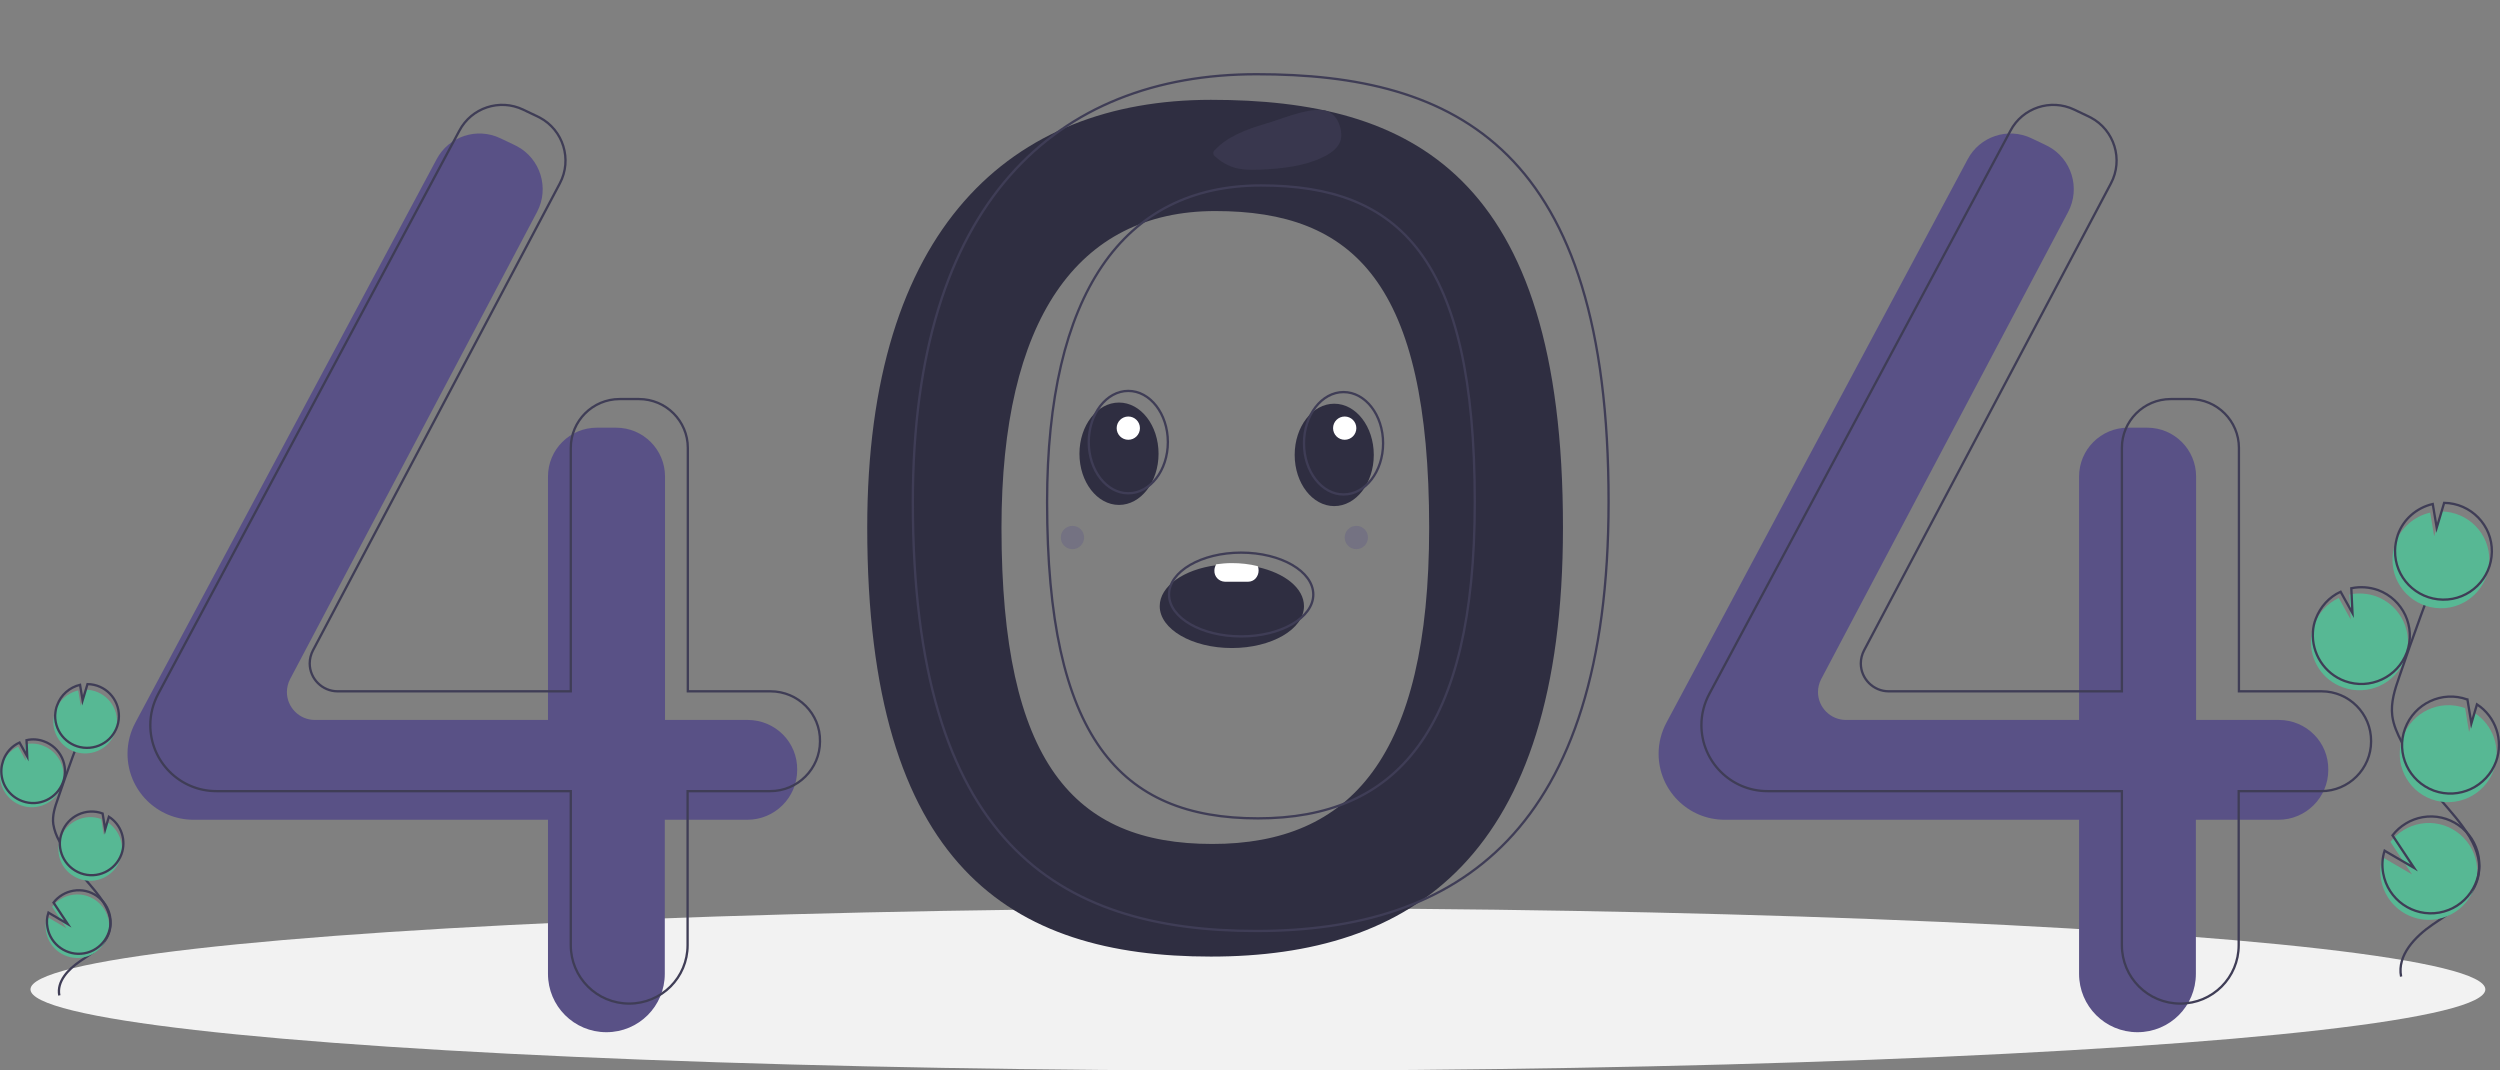 <?xml version="1.0" encoding="utf-8"?>
<!-- Generator: Adobe Illustrator 22.0.1, SVG Export Plug-In . SVG Version: 6.00 Build 0)  -->
<svg version="1.1" id="fd59ce54-f850-4dfc-bc34-dd7d379d600e"
	 xmlns="http://www.w3.org/2000/svg" xmlns:xlink="http://www.w3.org/1999/xlink" x="0px" y="0px" viewBox="0 0 1074.4 460"
	 style="enable-background:new 0 0 1074.4 460;" xml:space="preserve">
<rect x="0" y="0" width="1074.4" height="460" fill="#808080" stroke="none"/>
<style type="text/css">
	.st0{fill:#F2F2F2;}
	.st1{fill:#2F2E41;}
	.st2{fill:#595186;}
	.st3{fill:none;stroke:#3F3D56;stroke-miterlimit:10;}
	.st4{fill:#3F3D56;}
	.st5{opacity:0.1;enable-background:new    ;}
	.st6{fill:#57B894;}
	.st7{fill:#FFFFFF;}
	.st8{opacity:0.3;fill:#595186;enable-background:new    ;}
</style>
<title>page not found</title>
<ellipse class="st0" cx="540.6" cy="425.2" rx="527.5" ry="34.9"/>
<path class="st1" d="M520.4,42.9c-85.9,0-147.7,55.1-147.7,183.8c0,145.8,61.7,184.4,147.7,184.4s151.3-42.3,151.3-184.4
	C671.8,74.8,606.4,42.9,520.4,42.9z M521,362.7c-59.5,0-90.6-34.9-90.6-135.9c0-89.1,32.4-136.1,91.9-136.1s91.9,30.9,91.9,136.1
	C614.2,325.2,580.5,362.7,521,362.7z"/>
<path class="st2" d="M321.3,309.4h-35.5V204.8c0-11.6-9.4-21-21-21h-8.3c-11.6,0-21,9.4-21,21l0,0v104.6H135.3c-6.6,0-12-5.4-12-12
	c0-1.9,0.5-3.9,1.4-5.6L230.8,91.1c5.4-10.2,1.5-22.9-8.7-28.3c-0.3-0.1-0.6-0.3-0.8-0.4l-6.3-3c-10.1-4.8-22.2-0.8-27.4,9.1
	l-129.4,242c-2.2,4.1-3.4,8.7-3.4,13.4l0,0c0,15.7,12.7,28.4,28.4,28.4c0,0,0,0,0,0h152.3v66.2c0,13.9,11.2,25.1,25.1,25.1l0,0h0
	c13.9,0,25.1-11.2,25.1-25.1l0,0v-66.2h35.5c11.8,0,21.4-9.6,21.4-21.4l0,0C342.8,319,333.2,309.4,321.3,309.4L321.3,309.4z"/>
<path class="st2" d="M979.3,309.4h-35.5V204.8c0-11.6-9.4-21-21-21h-8.3c-11.6,0-21,9.4-21,21l0,0v104.6H793.3c-6.6,0-12-5.4-12-12
	c0-1.9,0.5-3.9,1.4-5.6L888.8,91.1c5.4-10.2,1.5-22.9-8.7-28.3c-0.3-0.1-0.6-0.3-0.8-0.4l-6.3-3c-10.1-4.8-22.2-0.8-27.4,9.1
	l-129.4,242c-2.2,4.1-3.4,8.7-3.4,13.4l0,0c0,15.7,12.7,28.4,28.4,28.4l0,0h152.3v66.2c0,13.9,11.2,25.1,25.1,25.1c0,0,0,0,0,0l0,0
	c13.9,0,25.1-11.2,25.1-25.1c0,0,0,0,0,0v-66.2h35.5c11.8,0,21.4-9.6,21.4-21.4l0,0l0,0C1000.8,319,991.2,309.4,979.3,309.4
	L979.3,309.4z"/>
<path class="st3" d="M331.1,297.1h-35.5V192.5c0-11.6-9.4-21-21-21l0,0h-8.3c-11.6,0-21,9.4-21,21v0v104.6H145.1
	c-6.6,0-12-5.4-12-12c0-1.9,0.5-3.9,1.4-5.6L240.6,78.8c5.4-10.2,1.5-22.9-8.7-28.3c-0.3-0.1-0.6-0.3-0.8-0.4l-6.3-3
	c-10.1-4.8-22.2-0.8-27.4,9.1L68,298.2c-2.2,4.1-3.4,8.7-3.4,13.4l0,0c0,15.7,12.7,28.4,28.4,28.4h152.3v66.2
	c0,13.9,11.2,25.1,25.1,25.1l0,0h0c13.9,0,25.1-11.2,25.1-25.1l0,0V340h35.5c11.8,0,21.4-9.6,21.4-21.4l0,0
	C352.6,306.7,343,297.1,331.1,297.1z"/>
<path class="st3" d="M997.7,297.1h-35.5V192.5c0-11.6-9.4-21-21-21l0,0h-8.3c-11.6,0-21,9.4-21,21v0v104.6H811.7
	c-6.6,0-12-5.4-12-12c0-1.9,0.5-3.9,1.4-5.6L907.2,78.8c5.4-10.2,1.5-22.9-8.7-28.3c-0.3-0.1-0.6-0.3-0.8-0.4l-6.3-3
	c-10.1-4.8-22.2-0.8-27.4,9.1l-129.4,242c-2.2,4.1-3.4,8.7-3.4,13.4l0,0c0,15.7,12.7,28.4,28.4,28.4l0,0h152.3v66.2
	c0,13.9,11.2,25.1,25.1,25.1c0,0,0,0,0,0l0,0c13.9,0,25.1-11.2,25.1-25.1c0,0,0,0,0,0V340h35.5c11.8,0,21.4-9.6,21.4-21.4l0,0l0,0
	C1019.1,306.7,1009.5,297.1,997.7,297.1C997.7,297.1,997.7,297.1,997.7,297.1z"/>
<path class="st3" d="M540,31.9c-85.9,0-147.7,55.1-147.7,183.8c0,145.8,61.7,184.4,147.7,184.4s151.3-42.3,151.3-184.4
	C691.4,63.7,626,31.9,540,31.9z M540.6,351.7c-59.5,0-90.6-34.9-90.6-135.9c0-89.1,32.4-136.1,91.9-136.1s91.9,30.9,91.9,136.1
	C633.8,314.2,600.1,351.7,540.6,351.7L540.6,351.7z"/>
<path class="st4" d="M576.2,60.1c-0.8,3.2-4.1,5.8-7.8,7.5c-7.8,3.8-17.4,4.9-26.8,5.3c-2.4,0.1-4.8,0.1-7.1-0.1
	c-4.6-0.4-8.9-2.4-12.3-5.6c-0.8-0.5-1-1.5-0.5-2.3c0.1-0.2,0.3-0.4,0.5-0.5c5-5.5,13.3-8.8,21.6-11.2c6.3-1.8,17.4-6.6,24.3-5.9
	C574.9,47.7,577.2,56,576.2,60.1z"/>
<path class="st5" d="M576.2,60.1c-0.8,3.2-4.1,5.8-7.8,7.5c-7.8,3.8-17.4,4.9-26.8,5.3c-2.4,0.1-4.8,0.1-7.1-0.1
	c-4.6-0.4-8.9-2.4-12.3-5.6c-0.8-0.5-1-1.5-0.5-2.3c0.1-0.2,0.3-0.4,0.5-0.5c5-5.5,13.3-8.8,21.6-11.2c6.3-1.8,17.4-6.6,24.3-5.9
	C574.9,47.7,577.2,56,576.2,60.1z"/>
<path class="st6" d="M1006.9,295.4c10.8,3.9,22.7-1.6,26.7-12.4c3.9-10.8-1.6-22.7-12.4-26.7c-3.7-1.3-7.6-1.6-11.5-0.8l0.5,10.7
	l-5.1-9.2c-5,2.3-8.8,6.6-10.7,11.7c-0.7,1.8-1.1,3.7-1.2,5.6C992.5,283.7,998.1,292.3,1006.9,295.4z"/>
<path class="st3" d="M1031.9,419.7c-1.8-9.1,6-17.2,13.6-22.4s16.6-10.4,19.2-19.3c3.8-12.8-7.4-24.5-16.1-34.6
	c-6.5-7.5-12-15.7-16.5-24.6c-1.8-3.5-3.5-7.2-4-11.2c-0.7-5.7,1.1-11.3,3-16.7c6.1-18,12.7-35.9,19.6-53.7"/>
<path class="st3" d="M1007.7,292.7c10.8,3.9,22.7-1.6,26.7-12.4c3.9-10.8-1.6-22.7-12.4-26.7c-3.7-1.3-7.6-1.6-11.5-0.8l0.5,10.7
	l-5.1-9.2c-5,2.3-8.8,6.6-10.7,11.7c-0.7,1.8-1.1,3.7-1.2,5.6C993.4,280.9,999,289.5,1007.7,292.7z"/>
<path class="st6" d="M1029.4,233.5c2.4-6.7,8.1-11.6,15-13.2l1.7,10.2l3.2-10.7c11.5,0.2,20.7,9.6,20.5,21.1
	c-0.2,11.5-9.6,20.7-21.1,20.5c-11.5-0.2-20.7-9.6-20.5-21.1C1028.2,237.9,1028.6,235.7,1029.4,233.5z"/>
<path class="st3" d="M1030.5,229.8c2.4-6.7,8.1-11.6,15-13.2l1.7,10.2l3.2-10.7c11.5,0.2,20.7,9.6,20.5,21.1
	c-0.2,11.5-9.6,20.7-21.1,20.5c-11.5-0.2-20.7-9.6-20.5-21.1C1029.3,234.3,1029.8,232,1030.5,229.8z"/>
<path class="st6" d="M1045,343.5c10.8,3.9,22.7-1.7,26.7-12.5c3.3-9.1-0.1-19.3-8.2-24.6l-2.4,8.2l-1.7-10.3c0,0,0,0-0.1,0
	c-10.8-3.9-22.7,1.7-26.7,12.5C1028.6,327.6,1034.2,339.6,1045,343.5C1045,343.5,1045,343.5,1045,343.5L1045,343.5z"/>
<path class="st3" d="M1046,339.8c10.8,3.9,22.7-1.7,26.7-12.5c3.3-9.1-0.1-19.3-8.2-24.6l-2.4,8.2l-1.7-10.3c0,0,0,0-0.1,0
	c-10.8-3.9-22.7,1.7-26.7,12.5C1029.6,323.9,1035.2,335.8,1046,339.8C1046,339.8,1046,339.8,1046,339.8L1046,339.8z"/>
<path class="st6" d="M1023.3,378.1c2,11.3,12.8,18.9,24.1,16.9s18.9-12.8,16.9-24.1c-2-11.3-12.8-18.9-24.1-16.9
	c-5.1,0.9-9.7,3.7-12.9,7.8l9.3,14l-12.7-7.4C1023,371.5,1022.7,374.8,1023.3,378.1z"/>
<path class="st3" d="M1024.2,375.3c2,11.3,12.8,18.9,24.1,16.9s18.9-12.8,16.9-24.1c-2-11.3-12.8-18.9-24.1-16.9
	c-5.1,0.9-9.7,3.7-12.9,7.8l9.3,14l-12.7-7.4C1023.8,368.7,1023.6,372,1024.2,375.3z"/>
<path class="st6" d="M9,346.1c7.1,2.6,14.9-1.1,17.5-8.2c2.6-7.1-1.1-14.9-8.2-17.5c-2.4-0.9-5-1.1-7.5-0.5l0.3,7l-3.3-6
	c-3.3,1.5-5.8,4.3-7,7.7c-0.4,1.2-0.7,2.4-0.8,3.7C-0.4,338.4,3.3,344,9,346.1z"/>
<path class="st3" d="M25.5,427.8c-1.2-6,3.9-11.3,8.9-14.7s10.9-6.8,12.6-12.7c2.5-8.4-4.9-16.1-10.6-22.8
	c-4.2-4.9-7.9-10.3-10.9-16.1c-1.3-2.3-2.2-4.8-2.6-7.3c-0.5-3.7,0.7-7.4,2-11c4-11.8,8.3-23.6,12.9-35.2"/>
<path class="st3" d="M9.6,344.3c7.1,2.6,14.9-1.1,17.5-8.2c2.6-7.1-1.1-14.9-8.2-17.5c-2.4-0.9-5-1.1-7.5-0.5l0.3,7l-3.3-6
	c-3.3,1.5-5.8,4.3-7,7.7c-0.4,1.2-0.7,2.4-0.8,3.7C0.2,336.6,3.8,342.2,9.6,344.3z"/>
<path class="st6" d="M23.8,305.4c1.6-4.4,5.3-7.6,9.8-8.7l1.1,6.7l2.1-7c7.6,0.1,13.6,6.3,13.5,13.9s-6.3,13.6-13.9,13.5
	s-13.6-6.3-13.5-13.9C23,308.4,23.3,306.9,23.8,305.4z"/>
<path class="st3" d="M24.6,303c1.6-4.4,5.3-7.6,9.8-8.7l1.1,6.7l2.1-7c7.6,0.1,13.6,6.3,13.5,13.9s-6.3,13.6-13.9,13.5
	s-13.6-6.3-13.5-13.9C23.8,305.9,24,304.4,24.6,303z"/>
<path class="st6" d="M34.1,377.7c7.1,2.6,14.9-1.1,17.5-8.2c2.2-6-0.1-12.7-5.4-16.1l-1.6,5.4l-1.1-6.8c0,0,0,0,0,0
	c-7.1-2.6-14.9,1.1-17.5,8.2C23.3,367.3,26.9,375.1,34.1,377.7C34,377.7,34,377.7,34.1,377.7z"/>
<path class="st3" d="M34.7,375.3c7.1,2.6,14.9-1.1,17.5-8.2c2.2-6-0.1-12.7-5.4-16.1l-1.6,5.4l-1.1-6.8c0,0,0,0,0,0
	c-7.1-2.6-14.9,1.1-17.5,8.2C23.9,364.8,27.6,372.7,34.7,375.3L34.7,375.3L34.7,375.3z"/>
<path class="st6" d="M19.8,400.4c1.3,7.4,8.4,12.4,15.8,11.1c7.4-1.3,12.4-8.4,11.1-15.8c-1.3-7.4-8.4-12.4-15.8-11.1
	c-3.4,0.6-6.4,2.4-8.5,5.1l6.1,9.2l-8.3-4.9C19.6,396.1,19.4,398.3,19.8,400.4z"/>
<path class="st3" d="M20.4,398.6c1.3,7.4,8.4,12.4,15.8,11.1c7.4-1.3,12.4-8.4,11.1-15.8c-1.3-7.4-8.4-12.4-15.8-11.1
	c-3.4,0.6-6.4,2.4-8.5,5.1l6.1,9.2l-8.3-4.9C20.1,394.3,20,396.5,20.4,398.6z"/>
<ellipse class="st1" cx="480.9" cy="195" rx="17" ry="22"/>
<ellipse class="st1" cx="573.4" cy="195.5" rx="17" ry="22"/>
<path class="st1" d="M560.4,260.5c0,9.9-13.9,18-31,18s-31-8.1-31-18c0-8.6,10.4-15.8,24.3-17.6c2.2-0.3,4.4-0.4,6.7-0.4
	c3.7,0,7.5,0.4,11.1,1.2C552.2,246.3,560.4,252.8,560.4,260.5z"/>
<ellipse class="st3" cx="484.9" cy="190" rx="17" ry="22"/>
<ellipse class="st3" cx="577.4" cy="190.5" rx="17" ry="22"/>
<ellipse class="st3" cx="533.4" cy="255.5" rx="31" ry="18"/>
<path class="st7" d="M540.9,245.2c0,1.3-0.5,2.5-1.3,3.4c-0.8,0.9-2,1.4-3.2,1.4h-10c-2.6-0.1-4.6-2.2-4.5-4.8c0-1,0.3-1.9,0.8-2.7
	c2.2-0.3,4.4-0.5,6.7-0.5c3.7,0,7.5,0.4,11.1,1.3C540.8,243.9,540.9,244.5,540.9,245.2z"/>
<circle class="st7" cx="484.9" cy="184" r="5"/>
<circle class="st7" cx="577.9" cy="184" r="5"/>
<circle class="st8" cx="582.9" cy="231" r="5"/>
<circle class="st8" cx="460.9" cy="231" r="5"/>
</svg>
